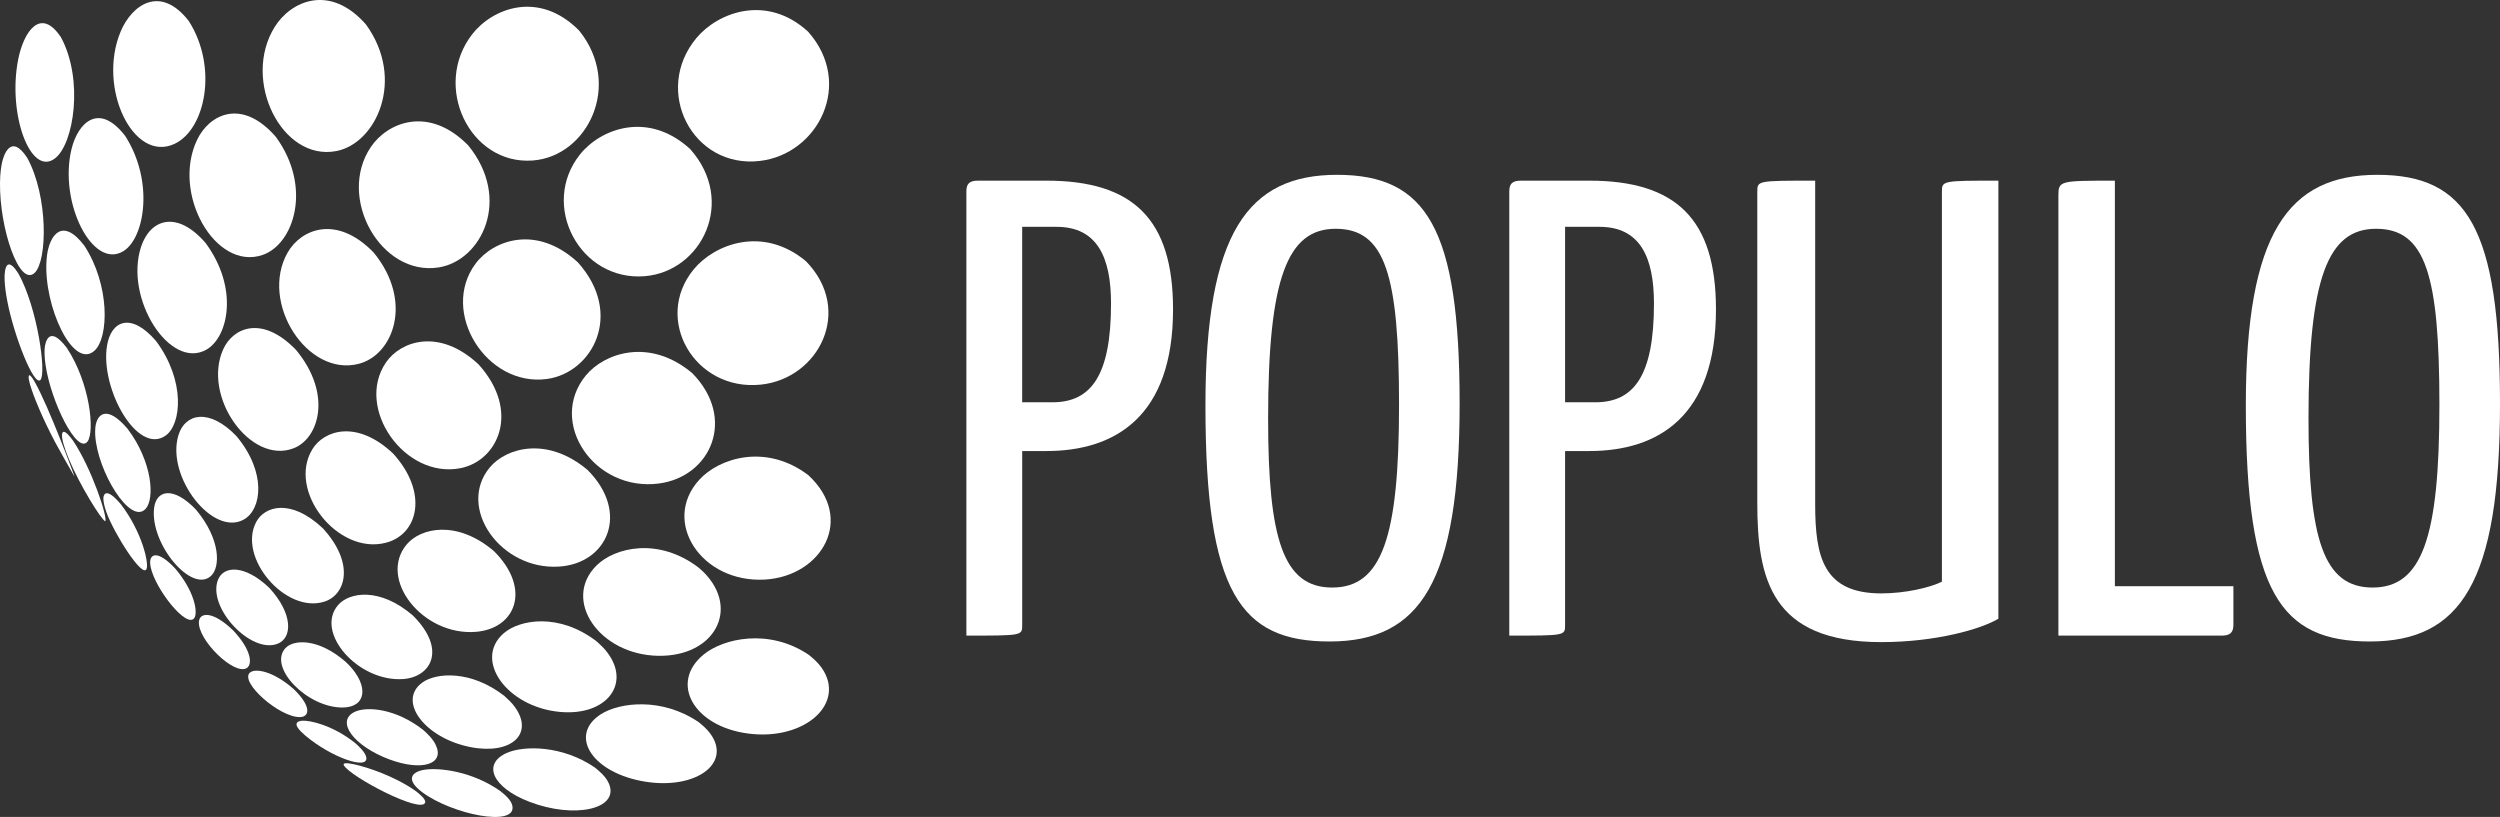 <?xml version="1.0" encoding="utf-8"?>
<!-- Generator: Adobe Illustrator 16.0.0, SVG Export Plug-In . SVG Version: 6.00 Build 0)  -->
<!DOCTYPE svg PUBLIC "-//W3C//DTD SVG 1.1//EN" "http://www.w3.org/Graphics/SVG/1.1/DTD/svg11.dtd">
<svg version="1.1" id="Layer_1" xmlns="http://www.w3.org/2000/svg" xmlns:xlink="http://www.w3.org/1999/xlink" x="0px" y="0px"
	 width="126.901px" height="41.468px" viewBox="0 0 126.901 41.468" enable-background="new 0 0 126.901 41.468"
	 xml:space="preserve">
<rect x="0" y="0" width="126.901" height="41.468" fill="#333333" stroke="none"/>
<g>
	<path fill="#FFFFFF" d="M49.053,9.732c0-0.396,0.141-0.562,0.595-0.562h3.462c4.406,0,6.434,1.947,6.434,6.533
		c0,5.443-2.938,7.192-6.434,7.192h-1.223v8.84c0,0.529,0,0.529-2.833,0.529V9.732z M53.633,11.514h-1.747v8.906h1.537
		c1.958,0,2.973-1.352,2.973-5.014C56.397,13.064,55.697,11.514,53.633,11.514z"/>
	<path fill="#FFFFFF" d="M67.868,8.874c4.545,0,6.223,2.705,6.223,11.612c0,9.072-1.992,12.076-6.606,12.076
		c-4.512,0-6.296-2.475-6.296-11.978C61.188,11.809,63.355,8.874,67.868,8.874z M67.623,29.824c2.519,0,3.393-2.541,3.393-9.271
		c0-6.599-0.7-8.94-3.218-8.94c-2.447,0-3.428,2.507-3.428,9.633C64.37,27.382,65.141,29.824,67.623,29.824z"/>
	<path fill="#FFFFFF" d="M76.612,9.732c0-0.396,0.139-0.562,0.596-0.562h3.459c4.408,0,6.436,1.947,6.436,6.533
		c0,5.443-2.938,7.192-6.436,7.192h-1.223v8.84c0,0.529,0,0.529-2.832,0.529V9.732z M81.192,11.514h-1.748v8.906h1.539
		c1.957,0,2.973-1.352,2.973-5.014C83.956,13.064,83.256,11.514,81.192,11.514z"/>
	<path fill="#FFFFFF" d="M92.139,25.601c0,2.673,0.418,4.52,3.355,4.52c1.223,0,2.484-0.297,3.078-0.594V9.732
		c0-0.562,0.035-0.562,2.867-0.562v22.236c-0.873,0.528-3.182,1.188-5.945,1.188c-5.594,0-6.293-3.233-6.293-7.06V9.732
		c0-0.562,0-0.562,2.938-0.562V25.601z"/>
	<path fill="#FFFFFF" d="M107.352,29.756h6.016v1.979c0,0.43-0.246,0.529-0.596,0.529h-8.287V9.93c0-0.759,0.07-0.759,2.867-0.759
		V29.756z"/>
	<path fill="#FFFFFF" d="M120.676,8.874c4.547,0,6.225,2.705,6.225,11.612c0,9.072-1.992,12.076-6.609,12.076
		c-4.51,0-6.293-2.475-6.293-11.978C113.999,11.809,116.167,8.874,120.676,8.874z M120.432,29.824c2.516,0,3.393-2.541,3.393-9.271
		c0-6.599-0.701-8.94-3.217-8.94c-2.449,0-3.428,2.507-3.428,9.633C117.18,27.382,117.948,29.824,120.432,29.824z"/>
</g>
<g>
	<path fill="#FFFFFF" d="M35.36,1.92c-2.246,2.677-0.208,6.649,3.207,6.25c2.963-0.344,4.795-3.926,2.452-6.562
		C38.915-0.321,36.443,0.629,35.36,1.92"/>
	<path fill="#FFFFFF" d="M29.44,7.841c-2.056,2.582,0.007,6.451,3.292,6.178c2.89-0.241,4.657-3.804,2.304-6.449
		C32.892,5.6,30.474,6.542,29.44,7.841"/>
	<path fill="#FFFFFF" d="M24.137,13.387c-1.821,2.448,0.555,6.273,3.633,5.849c2.301-0.318,3.912-3.298,1.566-5.915
		C27.232,11.375,25.029,12.187,24.137,13.387"/>
	<path fill="#FFFFFF" d="M19.596,18.393c-1.594,2.317,0.946,5.931,3.778,5.372c1.903-0.374,3.07-2.887,0.915-5.271
		C22.287,16.629,20.34,17.312,19.596,18.393"/>
	<path fill="#FFFFFF" d="M15.865,22.789c-1.309,2.109,1.269,5.402,3.727,4.76c1.642-0.428,2.168-2.545,0.359-4.531
		C18.11,21.287,16.455,21.841,15.865,22.789"/>
	<path fill="#FFFFFF" d="M13.006,26.494c-0.961,1.81,1.502,4.682,3.468,4.043c1.072-0.347,1.555-1.93-0.083-3.717
		C14.756,25.275,13.426,25.699,13.006,26.494"/>
	<path fill="#FFFFFF" d="M11.064,29.435c-0.545,1.396,1.654,3.763,3.017,3.246c0.776-0.293,0.797-1.533-0.415-2.844
		C12.423,28.652,11.349,28.706,11.064,29.435"/>
	<path fill="#FFFFFF" d="M10.099,31.535c-0.103,0.926,1.809,2.787,2.435,2.371c0.278-0.185,0.247-0.899-0.697-1.904
		C10.797,30.996,10.149,31.088,10.099,31.535"/>
</g>
<g>
	<path fill="#FFFFFF" d="M23.973,1.734c-2.048,2.63-0.131,6.646,3.063,6.413c2.793-0.204,4.579-3.84,2.364-6.592
		C27.36-0.512,24.998,0.416,23.973,1.734"/>
	<path fill="#FFFFFF" d="M18.828,7.456c-1.745,2.573,0.503,6.579,3.435,6.119c2.182-0.34,3.722-3.464,1.509-6.189
		C21.776,5.346,19.677,6.199,18.828,7.456"/>
	<path fill="#FFFFFF" d="M14.603,12.815c-1.444,2.524,0.982,6.33,3.606,5.653c1.754-0.451,2.793-3.164,0.757-5.651
		C17.071,10.866,15.274,11.641,14.603,12.815"/>
	<path fill="#FFFFFF" d="M11.333,17.724c-1.088,2.4,1.383,5.881,3.574,5.029c1.277-0.495,1.979-2.737,0.124-4.986
		C13.287,15.958,11.817,16.652,11.333,17.724"/>
	<path fill="#FFFFFF" d="M9.059,22.085c-0.647,2.108,1.75,5.188,3.331,4.279c0.884-0.507,1.166-2.356-0.381-4.219
		C10.621,20.697,9.396,20.987,9.059,22.085"/>
	<path fill="#FFFFFF" d="M7.819,25.811c-0.196,1.819,1.909,4.318,2.886,3.427c0.491-0.448,0.5-1.866-0.756-3.365
		C8.8,24.664,7.922,24.865,7.819,25.811"/>
	<path fill="#FFFFFF" d="M7.652,28.802c0.235,1.104,1.816,3.107,2.208,2.575c0.193-0.266,0.038-1.335-0.967-2.519
		c-0.884-0.941-1.275-0.744-1.272-0.305C7.621,28.628,7.636,28.73,7.652,28.802"/>
</g>
<g>
	<path fill="#FFFFFF" d="M13.942,1.37c-1.68,2.7,0.36,6.823,3.12,6.3c2.044-0.384,3.535-3.644,1.513-6.429
		C16.736-0.851,14.757,0.056,13.942,1.37"/>
	<path fill="#FFFFFF" d="M10.008,7.091c-1.313,2.738,0.921,6.673,3.32,5.851c1.6-0.55,2.535-3.454,0.67-6
		C12.255,4.944,10.614,5.826,10.008,7.091"/>
	<path fill="#FFFFFF" d="M7.161,12.527c-0.863,2.618,1.462,6.275,3.316,5.221c1.11-0.631,1.658-3.112-0.042-5.414
		C8.982,10.653,7.628,11.113,7.161,12.527"/>
	<path fill="#FFFFFF" d="M5.43,17.563c-0.343,2.177,1.546,5.557,2.976,4.548c0.806-0.568,1.022-2.775-0.486-4.802
		C6.642,15.823,5.631,16.282,5.43,17.563"/>
	<path fill="#FFFFFF" d="M4.834,22.091c0.103,1.817,1.769,4.572,2.551,3.746c0.478-0.504,0.361-2.385-0.908-4.07
		c-1.069-1.256-1.564-0.736-1.636-0.079C4.828,21.81,4.827,21.972,4.834,22.091"/>
	<path fill="#FFFFFF" d="M5.401,25.999c0.387,1.086,1.827,3.349,2.035,2.888c0.134-0.297-0.228-1.882-1.292-3.279
		c-0.836-0.996-0.893-0.402-0.896-0.33C5.239,25.433,5.295,25.704,5.401,25.999"/>
</g>
<g>
	<path fill="#FFFFFF" d="M6.125,1.599C4.927,4.461,6.772,8.295,8.868,7.298c1.57-0.746,2.2-3.901,0.717-6.227
		C8.136-0.801,6.689,0.253,6.125,1.599"/>
	<path fill="#FFFFFF" d="M3.637,7.541c-0.679,2.722,1.067,6.176,2.631,5.204c1.087-0.675,1.555-3.56,0.087-5.843
		C5.022,5.168,3.964,6.232,3.637,7.541"/>
	<path fill="#FFFFFF" d="M2.361,13.224c-0.154,2.313,1.352,5.574,2.441,4.572c0.726-0.672,0.784-3.321-0.519-5.323
		c-1.138-1.495-1.768-0.5-1.896,0.481C2.378,13.035,2.367,13.142,2.361,13.224"/>
	<path fill="#FFFFFF" d="M2.312,18.522c0.274,1.883,1.614,4.567,2.13,3.891c0.375-0.496,0.136-2.952-1.048-4.75
		c-0.964-1.282-1.108-0.152-1.122-0.019C2.255,17.806,2.249,18.09,2.312,18.522"/>
	<path fill="#FFFFFF" d="M3.499,23.308c0.54,1.297,1.646,3.085,1.843,3.152c0.136-0.172-0.673-2.659-1.643-4.104
		c-0.414-0.561-0.525-0.48-0.548-0.316C3.122,22.247,3.25,22.709,3.499,23.308"/>
</g>
<g>
	<path fill="#FFFFFF" d="M0.923,3.017c-0.55,2.792,0.64,5.98,1.874,5.018c0.956-0.743,1.454-3.992,0.3-6.138
		C2.06,0.328,1.202,1.607,0.923,3.017"/>
	<path fill="#FFFFFF" d="M0,9.287c-0.027,2.306,0.987,5.321,1.767,4.555c0.636-0.626,0.687-3.865-0.382-5.825
		C0.528,6.702,0.174,7.953,0.11,8.218C0.064,8.419,0.006,8.767,0,9.287"/>
	<path fill="#FFFFFF" d="M0.371,15.286c0.339,1.773,1.352,4.338,1.68,4.002c0.313-0.319-0.14-3.644-1.118-5.406
		c-0.454-0.708-0.62-0.465-0.676-0.14C0.23,13.892,0.187,14.341,0.371,15.286"/>
	<path fill="#FFFFFF" d="M2.036,20.867c0.208,0.478,0.462,1.006,0.755,1.565c0.283,0.509,0.654,1.19,0.95,1.691
		c0.009,0.015,0.023,0.03,0.035,0.042C3.77,24.14,2.481,20.643,1.75,19.361c-0.149-0.241-0.206-0.307-0.271-0.317
		C1.345,19.178,1.766,20.252,2.036,20.867"/>
</g>
<g>
	<path fill="#FFFFFF" d="M35.716,33.225c-1.756,1.442-0.501,3.654,2.27,4.011c2.873,0.371,4.988-1.538,3.717-3.346
		c-0.197-0.278-0.442-0.479-0.639-0.644C39.034,31.871,36.713,32.406,35.716,33.225"/>
	<path fill="#FFFFFF" d="M30.501,36.254c-1.608,1.035-0.527,2.866,1.998,3.378c2.676,0.543,4.703-0.822,3.555-2.395
		c-0.177-0.242-0.403-0.429-0.586-0.578C33.596,35.38,31.438,35.654,30.501,36.254"/>
	<path fill="#FFFFFF" d="M25.742,38.212c-1.289,0.559-0.743,1.766,1.123,2.484c2.297,0.883,4.568,0.377,4.052-0.901
		c-0.153-0.374-0.502-0.657-0.711-0.828C28.555,37.828,26.603,37.839,25.742,38.212"/>
	<path fill="#FFFFFF" d="M21.538,39.074c-0.662,0.11-0.954,0.504-0.108,1.137c1.509,1.13,4.789,1.795,4.579,0.697
		c-0.061-0.313-0.411-0.593-0.622-0.76C23.949,39.138,22.262,38.953,21.538,39.074"/>
	<path fill="#FFFFFF" d="M17.997,38.802c-0.435-0.095-0.615-0.078-0.539,0.053c0.348,0.585,3.925,2.467,4.123,1.885
		c0.057-0.165-0.316-0.459-0.456-0.571C20.026,39.386,18.597,38.932,17.997,38.802"/>
</g>
<g>
	<path fill="#FFFFFF" d="M35.498,24.35c-1.946,2.128,0.109,5.254,3.332,5.069c2.884-0.168,4.597-3.089,2.199-5.301
		C38.86,22.478,36.488,23.265,35.498,24.35"/>
	<path fill="#FFFFFF" d="M30.279,28.705c-1.764,1.749,0.14,4.535,3.135,4.584c2.851,0.048,4.167-2.369,2.306-4.242
		c-0.073-0.071-0.177-0.16-0.252-0.23C33.399,27.239,31.189,27.801,30.279,28.705"/>
	<path fill="#FFFFFF" d="M25.566,32.147c-1.543,1.344,0.152,3.729,2.834,3.988c2.429,0.236,3.712-1.495,2.327-3.14
		c-0.118-0.141-0.3-0.309-0.437-0.434C28.387,31.096,26.381,31.439,25.566,32.147"/>
	<path fill="#FFFFFF" d="M21.447,34.64c-1.308,0.93,0.11,2.832,2.444,3.285c2.054,0.397,3.229-0.667,2.248-2.031
		c-0.17-0.239-0.378-0.424-0.543-0.573C23.911,34.013,22.154,34.135,21.447,34.64"/>
	<path fill="#FFFFFF" d="M18.005,36.134c-0.985,0.473-0.06,1.736,1.767,2.416c1.642,0.608,2.807,0.248,2.35-0.729
		c-0.159-0.338-0.463-0.609-0.645-0.773C20.068,35.946,18.6,35.849,18.005,36.134"/>
	<path fill="#FFFFFF" d="M15.333,36.585c-0.25,0.021-0.558,0.146,0.184,0.769c1.295,1.085,3.166,1.751,3.078,1.101
		c-0.038-0.271-0.423-0.611-0.567-0.739C16.865,36.792,15.71,36.556,15.333,36.585"/>
</g>
<g>
	<path fill="#FFFFFF" d="M35.208,13.678c-2.071,2.531,0.063,6.192,3.408,5.846c2.952-0.303,4.725-3.778,2.293-6.266
		C38.712,11.429,36.252,12.402,35.208,13.678"/>
	<path fill="#FFFFFF" d="M29.74,19.055c-1.964,2.384,0.429,5.923,3.714,5.487c2.632-0.35,3.944-3.308,1.68-5.605
		C32.974,17.124,30.68,17.916,29.74,19.055"/>
	<path fill="#FFFFFF" d="M24.864,23.724c-1.697,2.039,0.546,5.238,3.529,5.035c2.439-0.164,3.594-2.727,1.438-4.898
		C27.774,22.122,25.689,22.734,24.864,23.724"/>
	<path fill="#FFFFFF" d="M20.65,27.628c-1.486,1.756,0.806,4.662,3.504,4.445c2.027-0.164,2.838-2.18,0.923-4.094
		C23.185,26.366,21.349,26.803,20.65,27.628"/>
	<path fill="#FFFFFF" d="M17.167,30.706c-1.209,1.39,1.01,3.92,3.295,3.763c1.41-0.098,2.238-1.496,0.493-3.229
		C19.277,29.798,17.729,30.061,17.167,30.706"/>
	<path fill="#FFFFFF" d="M14.488,32.9c-0.887,0.964,1.091,3.021,2.898,3.014c1.196-0.005,1.358-1.07,0.33-2.152
		c-0.051-0.053-0.125-0.121-0.176-0.173C16.14,32.375,14.892,32.46,14.488,32.9"/>
	<path fill="#FFFFFF" d="M12.68,34.148c-0.515,0.482,1.508,2.27,2.544,2.252c0.474-0.008,0.626-0.51-0.319-1.426
		C13.859,34.054,12.94,33.904,12.68,34.148"/>
</g>
<g>
</g>
<g>
</g>
<g>
</g>
<g>
</g>
<g>
</g>
<g>
</g>
</svg>
